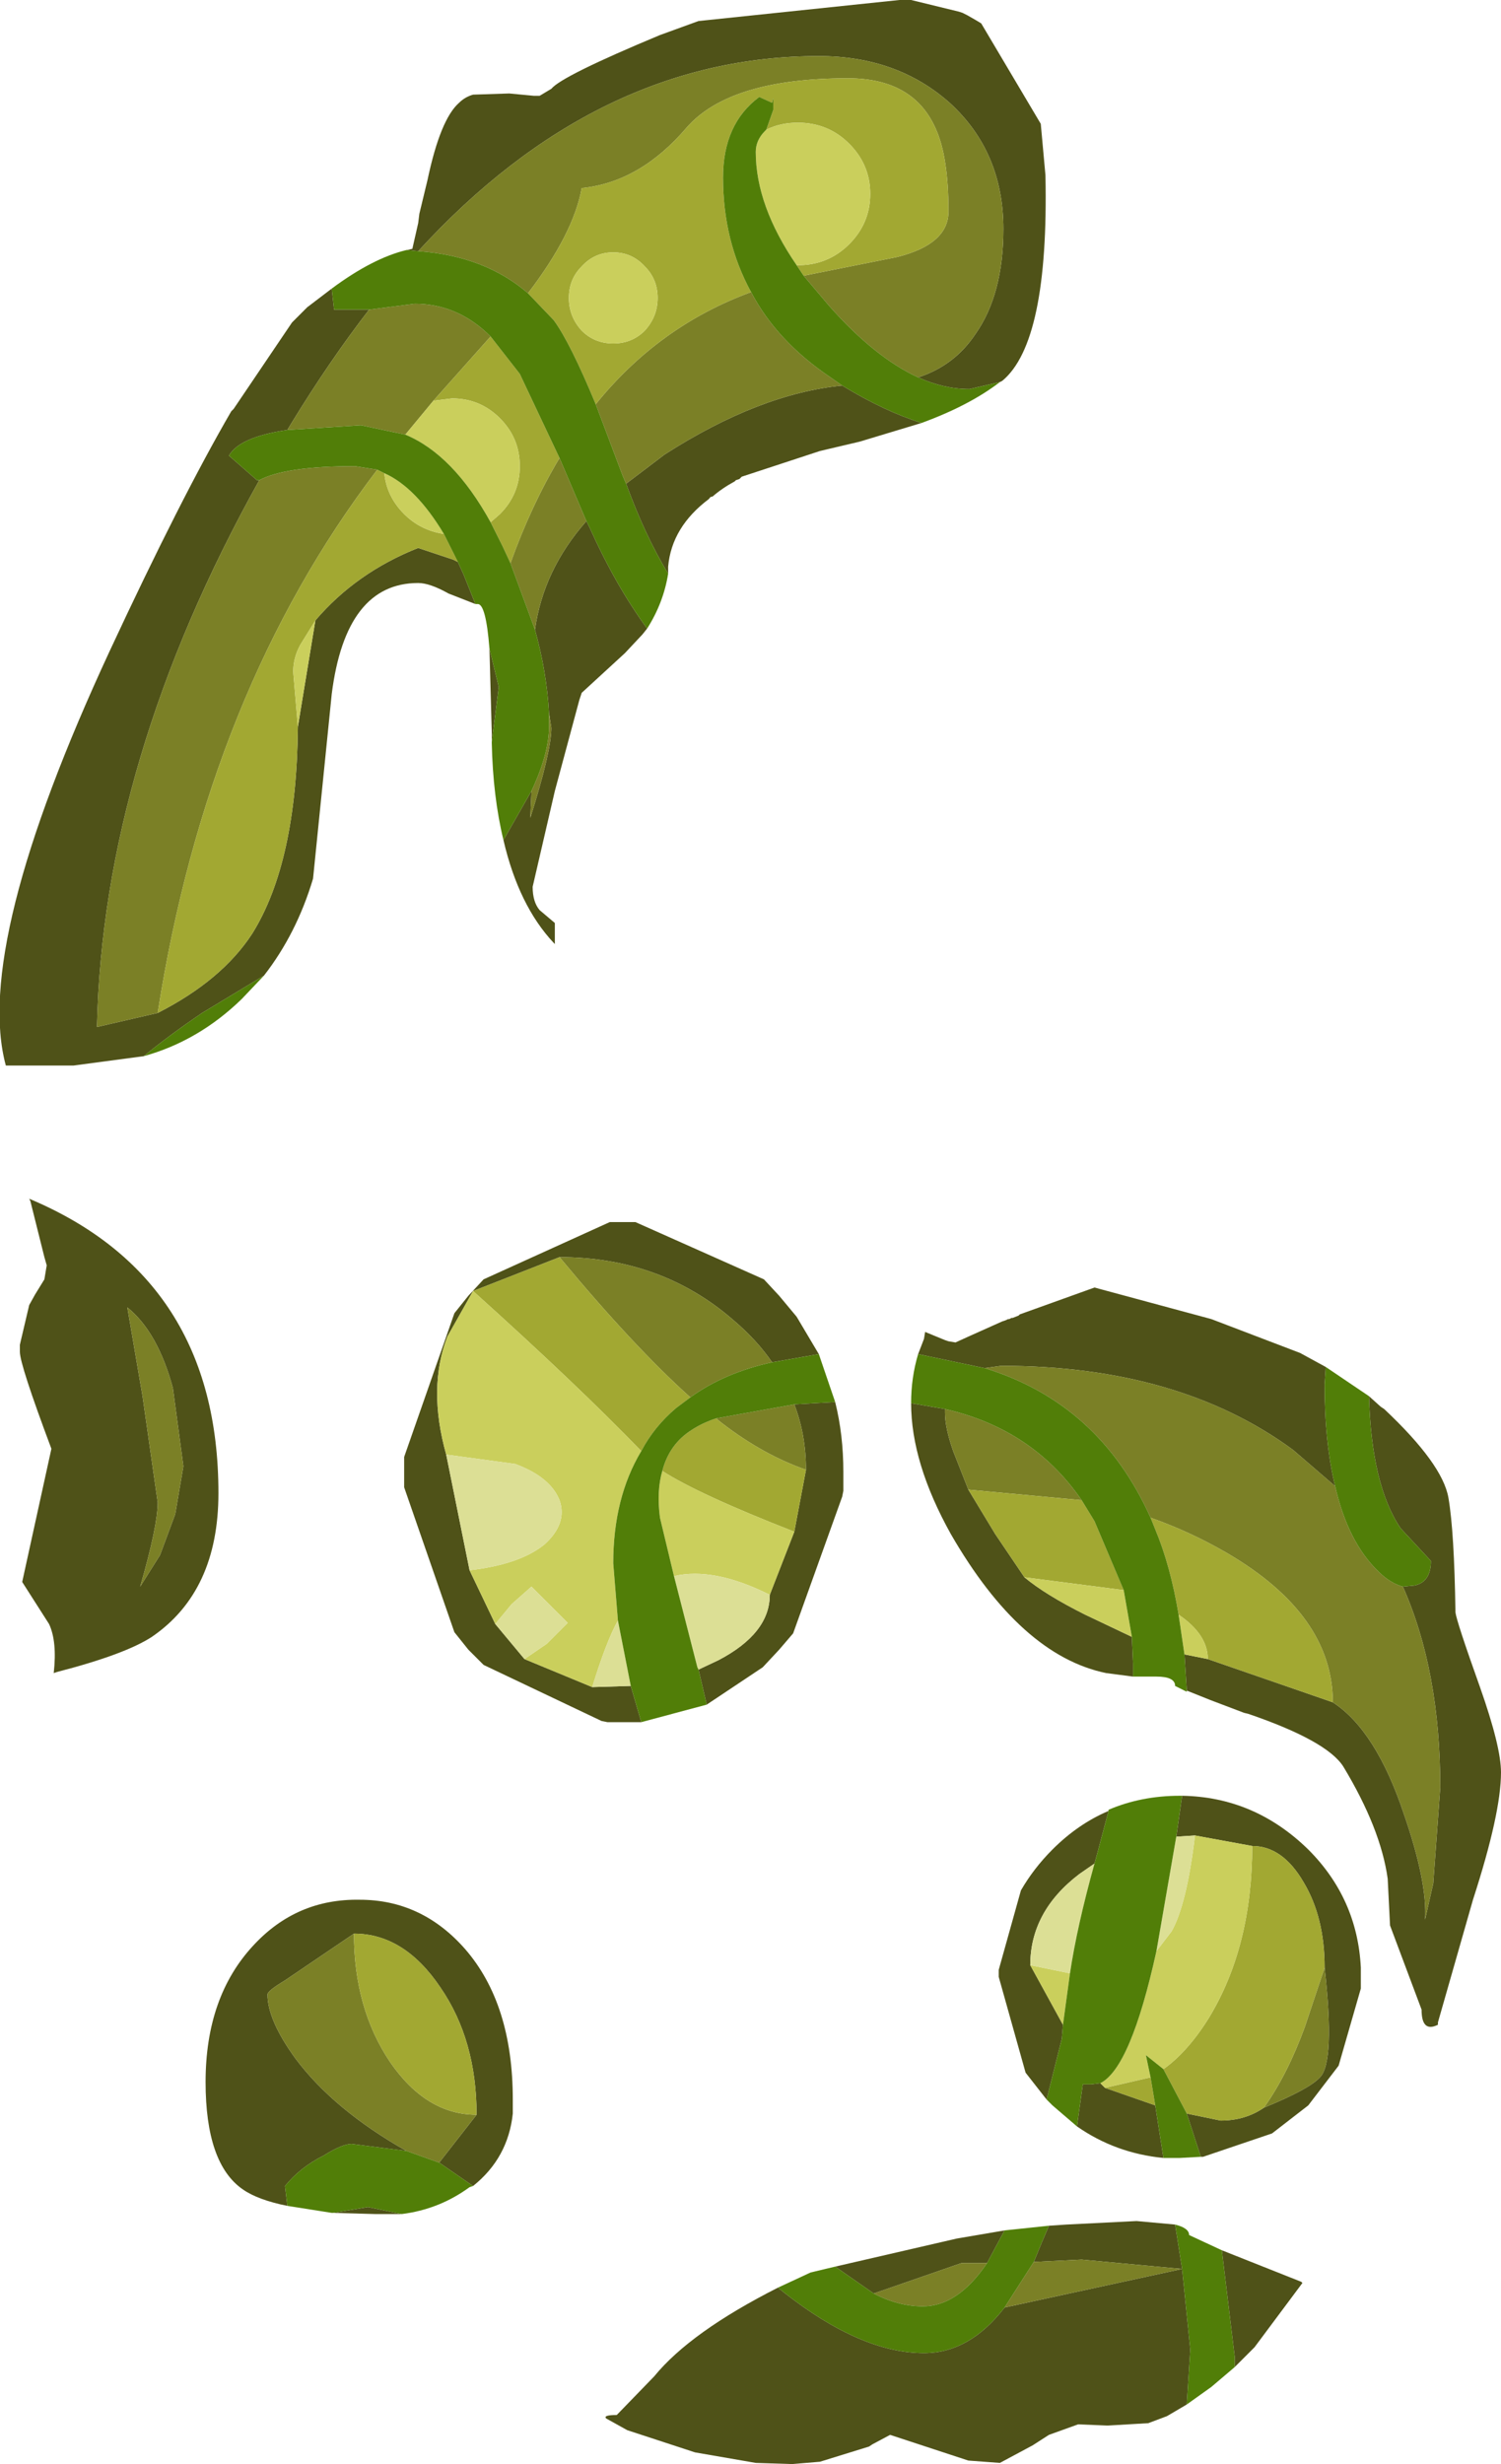 <?xml version="1.0" encoding="UTF-8" standalone="no"?>
<svg xmlns:ffdec="https://www.free-decompiler.com/flash" xmlns:xlink="http://www.w3.org/1999/xlink" ffdec:objectType="shape" height="105.45px" width="64.25px" xmlns="http://www.w3.org/2000/svg">
  <g transform="matrix(1.0, 0.0, 0.0, 1.0, -1.3, -1.4)">
    <path d="M40.6 17.55 Q42.15 17.05 43.05 15.7 44.25 14.0 44.25 11.2 44.25 7.9 41.95 5.8 39.7 3.8 36.35 3.8 26.85 3.8 19.2 12.15 L18.7 12.1 18.95 12.05 19.2 10.95 19.25 10.55 19.6 9.1 Q20.15 6.5 20.95 5.8 21.2 5.55 21.55 5.45 L23.1 5.4 24.15 5.5 24.4 5.5 24.9 5.2 Q25.35 4.65 29.55 2.9 L31.2 2.3 39.8 1.4 39.9 1.4 40.0 1.4 40.1 1.4 40.2 1.4 40.3 1.4 42.35 1.9 42.5 1.95 42.7 2.05 43.05 2.25 43.3 2.4 45.85 6.7 46.05 8.9 Q46.2 16.05 44.2 17.7 L44.1 17.75 42.8 18.05 Q41.7 18.05 40.6 17.55 M40.75 19.5 L38.1 20.3 36.4 20.7 33.05 21.8 32.95 21.9 32.8 21.95 32.75 22.0 Q32.2 22.3 31.8 22.65 31.7 22.65 31.65 22.75 30.05 23.95 29.9 25.65 L29.9 25.95 Q28.9 24.3 28.1 22.1 L29.75 20.85 Q33.8 18.25 37.35 17.9 39.15 19.0 40.75 19.5 M29.0 28.3 L28.8 28.55 28.05 29.35 26.2 31.05 26.1 31.35 25.05 35.25 24.1 39.35 Q24.1 40.0 24.4 40.35 L25.05 40.9 25.05 41.8 25.0 41.75 Q23.5 40.15 22.85 37.35 L24.05 35.25 24.0 36.4 Q24.9 33.55 24.9 32.55 L24.8 31.9 Q24.7 30.15 24.2 28.35 24.55 25.8 26.4 23.7 L26.55 24.0 Q27.65 26.45 29.0 28.3 M22.35 33.15 L22.35 32.75 22.25 29.15 22.65 30.8 22.35 33.15 M21.65 27.25 L20.5 26.8 Q19.7 26.35 19.2 26.35 16.1 26.35 15.5 31.1 L14.7 39.0 Q14.0 41.35 12.6 43.15 L9.95 44.75 Q8.55 45.7 7.45 46.6 L4.45 47.0 1.55 47.0 Q0.15 41.85 6.0 29.25 9.05 22.7 11.2 19.0 L11.3 18.9 13.8 15.2 14.45 14.55 15.5 13.75 15.6 14.65 17.1 14.65 Q15.4 16.85 13.75 19.55 L13.6 19.8 Q11.55 20.1 11.1 20.9 L12.3 21.95 12.4 21.95 Q5.7 33.95 5.45 45.35 L8.05 44.75 Q10.8 43.35 12.1 41.35 14.0 38.3 14.05 32.5 L14.8 27.95 Q16.55 25.9 19.2 24.85 L20.7 25.35 20.9 25.45 21.15 26.0 21.65 27.25 M35.3 61.5 L37.05 61.4 Q37.4 62.8 37.4 64.4 L37.4 64.7 37.4 65.1 37.4 65.2 37.35 65.45 35.25 71.3 34.65 72.0 33.95 72.75 31.55 74.35 31.2 72.85 32.05 72.45 Q34.25 71.3 34.25 69.65 L35.3 66.95 35.8 64.3 Q35.8 62.8 35.3 61.5 M36.35 59.35 L34.35 59.7 Q33.7 58.75 32.7 57.9 29.6 55.2 25.25 55.2 L21.55 56.65 20.45 58.6 Q19.6 60.8 20.4 63.65 L21.4 68.6 22.5 70.9 23.75 72.4 26.65 73.6 28.3 73.55 28.75 75.1 28.0 75.1 27.65 75.1 27.3 75.1 27.05 75.05 22.0 72.65 21.35 72.0 20.75 71.25 18.6 65.05 18.6 64.95 18.6 64.8 18.6 64.7 18.6 64.55 18.6 64.4 18.6 64.0 18.6 63.85 18.6 63.75 20.75 57.6 21.35 56.85 22.0 56.15 27.4 53.7 27.5 53.7 27.65 53.7 27.75 53.7 27.9 53.7 28.0 53.7 28.25 53.7 28.5 53.7 34.0 56.15 34.65 56.85 35.4 57.75 36.35 59.35 M3.1 54.8 L2.6 52.8 2.55 52.7 Q10.65 56.1 10.65 65.3 10.65 69.5 7.8 71.45 6.65 72.2 3.75 72.95 L3.6 73.0 Q3.75 71.65 3.4 70.9 L2.25 69.1 3.5 63.4 Q2.15 59.8 2.15 59.25 L2.15 59.15 2.15 59.05 2.15 58.95 2.55 57.25 2.8 56.8 3.2 56.15 3.3 55.55 3.2 55.2 3.1 54.8 M6.75 57.35 L7.4 61.15 8.05 65.7 Q8.05 66.7 7.3 69.3 L8.15 67.95 8.8 66.2 9.15 64.15 8.7 60.8 Q8.05 58.4 6.75 57.35 M21.7 91.9 Q21.7 88.7 20.15 86.45 18.6 84.15 16.45 84.15 L13.5 86.15 Q12.75 86.6 12.75 86.75 12.75 87.85 13.95 89.5 15.6 91.7 18.7 93.45 L16.35 93.15 Q15.95 93.15 15.15 93.65 14.15 94.15 13.5 94.95 L13.6 95.8 Q12.35 95.55 11.7 95.1 10.1 94.0 10.1 90.5 10.1 86.85 12.15 84.65 14.0 82.65 16.7 82.7 19.35 82.7 21.2 84.8 23.25 87.15 23.25 91.25 L23.25 91.35 23.25 91.5 23.25 91.8 23.25 91.85 Q23.05 93.75 21.55 94.95 L20.1 93.95 21.7 91.9 M18.5 96.15 L17.85 96.15 17.7 96.15 17.5 96.15 17.35 96.15 15.55 96.1 17.05 95.85 18.5 96.15 M37.05 98.4 L42.25 97.2 44.3 96.85 43.55 98.25 42.45 98.25 38.7 99.55 37.05 98.4 M46.2 96.65 L46.95 96.6 49.95 96.45 51.6 96.6 51.9 98.5 47.6 98.1 45.55 98.2 45.9 97.35 46.2 96.65 M53.6 97.7 L57.0 99.05 57.05 99.1 55.0 101.85 54.15 102.7 54.15 102.25 53.6 97.7 M52.1 104.3 L51.25 104.8 50.45 105.1 48.75 105.2 48.65 105.2 47.45 105.15 46.2 105.6 45.5 106.05 44.1 106.8 42.75 106.7 39.4 105.6 38.65 106.0 38.5 106.1 36.4 106.75 35.2 106.85 33.65 106.8 31.05 106.35 28.15 105.4 27.25 104.9 Q27.1 104.75 27.7 104.75 L29.3 103.1 Q30.85 101.2 34.6 99.3 L34.85 99.5 Q38.15 102.1 40.85 102.1 42.8 102.1 44.3 100.15 L51.9 98.5 52.25 101.95 52.1 104.3 M59.9 61.15 L60.4 61.6 60.55 61.7 Q63.05 64.05 63.3 65.5 63.55 66.95 63.6 70.4 63.65 70.8 64.65 73.6 65.55 76.15 65.55 77.25 65.55 79.0 64.35 82.7 L62.85 87.95 62.85 88.05 Q62.15 88.4 62.15 87.4 L60.8 83.8 60.7 81.8 Q60.4 79.65 58.8 77.0 58.1 75.9 54.75 74.75 L54.55 74.7 53.1 74.15 52.1 73.75 52.0 72.2 53.0 72.4 58.35 74.25 Q60.2 75.45 61.4 79.05 62.4 81.95 62.3 83.55 L62.65 82.0 62.95 77.9 Q62.95 72.9 61.35 69.3 L61.85 69.25 Q62.55 69.1 62.55 68.2 L61.25 66.8 Q60.0 64.95 59.9 61.15 M49.8 73.15 L48.65 73.0 Q45.0 72.25 42.0 67.05 40.3 64.0 40.3 61.45 L41.75 61.7 41.75 61.85 Q41.75 62.5 42.1 63.5 L42.75 65.15 43.9 67.05 45.15 68.9 Q46.05 69.65 47.75 70.5 L49.75 71.45 49.8 72.6 49.8 73.15 M40.6 59.35 L40.85 58.7 40.9 58.4 41.75 58.75 41.9 58.8 42.2 58.85 42.75 58.6 44.2 57.95 44.35 57.9 44.45 57.85 44.5 57.85 44.6 57.8 44.65 57.8 44.9 57.7 44.95 57.65 48.15 56.5 53.15 57.85 56.95 59.3 58.05 59.9 58.0 60.65 Q58.0 63.15 58.45 65.0 L56.65 63.45 Q51.75 59.85 44.15 59.85 L43.45 59.95 40.6 59.35 M54.9 80.4 L52.45 79.95 51.65 80.0 51.9 78.25 Q55.0 78.3 57.3 80.55 59.4 82.65 59.55 85.6 L59.55 85.7 59.55 85.8 59.55 85.9 59.55 86.0 59.55 86.2 59.55 86.3 59.55 86.4 59.55 86.5 58.6 89.8 57.3 91.5 55.75 92.7 52.8 93.7 52.7 93.7 52.1 91.85 53.55 92.15 Q54.6 92.15 55.4 91.6 57.35 90.8 57.8 90.3 58.45 89.65 58.0 85.6 58.0 83.45 57.1 81.95 56.2 80.4 54.9 80.4 M48.4 90.55 L48.6 90.75 50.75 91.5 51.1 93.75 Q49.05 93.55 47.4 92.4 L47.65 90.6 48.0 90.6 48.4 90.55 M48.75 78.9 L48.3 80.6 48.15 81.15 47.5 81.6 Q45.4 83.2 45.4 85.5 L46.8 88.05 46.75 88.65 46.1 91.25 45.2 90.1 44.05 86.0 44.05 85.8 44.05 85.7 45.0 82.3 Q45.55 81.35 46.35 80.55 47.45 79.45 48.75 78.9" fill="#4f5218" fill-rule="evenodd" stroke="none"/>
    <path d="M19.2 12.15 Q26.85 3.8 36.35 3.8 39.7 3.8 41.95 5.8 44.25 7.9 44.25 11.2 44.25 14.0 43.05 15.7 42.15 17.05 40.6 17.55 38.75 16.7 36.8 14.5 L35.7 13.2 39.7 12.4 Q41.9 11.85 41.9 10.45 41.9 8.1 41.35 6.9 40.4 4.75 37.6 4.75 32.55 4.75 30.7 6.85 28.7 9.2 26.2 9.45 25.85 11.4 23.9 13.95 22.05 12.35 19.2 12.15 M25.25 21.0 L26.4 23.7 Q24.55 25.8 24.2 28.35 L23.15 25.5 Q24.05 23.0 25.25 21.0 M19.85 18.55 L18.65 20.0 16.75 19.6 13.6 19.8 13.75 19.55 Q15.4 16.85 17.1 14.65 L19.05 14.4 Q20.9 14.4 22.3 15.8 L19.85 18.55 M37.35 17.9 Q33.8 18.25 29.75 20.85 L28.1 22.1 27.95 21.75 26.8 18.7 Q29.5 15.35 33.45 13.9 34.55 16.0 36.85 17.55 L37.35 17.9 M12.4 21.95 Q13.5 21.35 16.5 21.35 L17.45 21.5 Q10.2 31.0 8.05 44.75 L5.45 45.35 Q5.7 33.95 12.4 21.95 M24.8 31.9 L24.9 32.55 Q24.9 33.55 24.0 36.4 L24.05 35.25 Q24.8 33.65 24.8 32.5 L24.8 31.9 M34.35 59.7 Q32.3 60.15 30.85 61.2 28.45 59.05 25.25 55.2 29.6 55.2 32.7 57.9 33.7 58.75 34.35 59.7 M31.95 62.1 L35.3 61.5 Q35.8 62.8 35.8 64.3 33.95 63.65 32.2 62.3 L31.95 62.1 M6.75 57.35 Q8.05 58.4 8.7 60.8 L9.15 64.15 8.8 66.2 8.15 67.95 7.3 69.3 Q8.05 66.7 8.05 65.7 L7.4 61.15 6.75 57.35 M21.7 91.9 L20.1 93.95 18.7 93.45 Q15.6 91.7 13.95 89.5 12.75 87.85 12.75 86.75 12.75 86.6 13.5 86.15 L16.45 84.15 Q16.45 87.35 18.0 89.65 19.55 91.9 21.7 91.9 M44.3 100.15 L45.55 98.2 47.6 98.1 51.9 98.5 44.3 100.15 M61.35 69.3 Q62.95 72.9 62.95 77.9 L62.65 82.0 62.3 83.55 Q62.4 81.95 61.4 79.05 60.2 75.45 58.35 74.25 58.35 70.5 53.8 67.85 52.25 66.95 50.55 66.35 48.35 61.45 43.45 59.95 L44.15 59.85 Q51.75 59.85 56.65 63.45 L58.45 65.0 Q59.0 67.4 60.3 68.65 60.8 69.15 61.35 69.3 M42.75 65.15 L42.1 63.5 Q41.75 62.5 41.75 61.85 L41.75 61.7 Q45.5 62.55 47.6 65.6 L42.75 65.15 M58.0 85.6 Q58.45 89.65 57.8 90.3 57.35 90.8 55.4 91.6 56.4 90.2 57.15 88.15 L58.0 85.6 M38.7 99.55 L42.45 98.25 43.55 98.25 Q42.3 100.1 40.8 100.1 39.75 100.1 38.7 99.55" fill="#7b8026" fill-rule="evenodd" stroke="none"/>
    <path d="M23.9 13.95 Q25.85 11.4 26.2 9.45 28.7 9.2 30.7 6.85 32.55 4.75 37.6 4.75 40.4 4.75 41.35 6.9 41.9 8.1 41.9 10.45 41.9 11.85 39.7 12.4 L35.7 13.2 35.4 12.75 35.45 12.75 Q36.75 12.75 37.65 11.85 38.55 10.95 38.55 9.7 38.55 8.45 37.65 7.55 36.75 6.65 35.45 6.65 34.7 6.65 34.1 6.95 L34.4 6.1 34.4 5.6 34.35 5.8 33.8 5.55 Q32.25 6.7 32.25 9.0 32.25 11.7 33.45 13.9 29.5 15.35 26.8 18.7 25.7 16.05 25.0 15.1 L23.9 13.95 M25.65 14.15 Q25.65 14.95 26.2 15.55 26.75 16.1 27.55 16.1 28.35 16.1 28.9 15.55 29.45 14.95 29.45 14.15 29.45 13.35 28.9 12.8 28.35 12.2 27.55 12.2 26.75 12.2 26.2 12.8 25.65 13.35 25.65 14.15 M22.3 15.8 L23.55 17.4 25.25 21.0 Q24.05 23.0 23.15 25.5 L22.8 24.75 22.3 23.75 22.7 23.4 Q23.55 22.55 23.55 21.35 23.55 20.15 22.7 19.3 21.85 18.45 20.65 18.45 L19.85 18.55 22.3 15.8 M17.45 21.5 L17.75 21.65 Q17.85 22.65 18.6 23.4 19.3 24.1 20.3 24.25 L20.9 25.45 20.7 25.35 19.2 24.85 Q16.55 25.9 14.8 27.95 L14.15 29.0 Q13.85 29.55 13.85 30.15 L14.05 32.5 Q14.0 38.3 12.1 41.35 10.8 43.35 8.05 44.75 10.2 31.0 17.45 21.5 M30.85 61.2 L30.25 61.65 Q29.3 62.45 28.75 63.5 26.05 60.7 21.55 56.65 L25.25 55.2 Q28.45 59.05 30.85 61.2 M29.65 64.35 Q29.95 63.2 30.9 62.6 31.35 62.3 31.95 62.1 L32.2 62.3 Q33.95 63.65 35.8 64.3 L35.3 66.95 Q31.2 65.35 29.65 64.35 M16.45 84.15 Q18.6 84.15 20.15 86.45 21.7 88.7 21.7 91.9 19.55 91.9 18.0 89.65 16.45 87.35 16.45 84.15 M58.35 74.25 L53.0 72.4 Q53.0 71.35 51.75 70.5 51.4 68.4 50.75 66.85 L50.55 66.35 Q52.25 66.95 53.8 67.85 58.35 70.5 58.35 74.25 M47.6 65.6 L48.15 66.5 49.4 69.45 45.15 68.9 43.9 67.05 42.75 65.15 47.6 65.6 M54.9 80.4 Q56.2 80.4 57.1 81.95 58.0 83.45 58.0 85.6 L57.15 88.15 Q56.4 90.2 55.4 91.6 54.6 92.15 53.55 92.15 L52.1 91.85 51.1 89.95 Q52.15 89.2 53.05 87.75 54.9 84.7 54.9 80.4 M48.6 90.75 L50.55 90.3 50.75 91.5 48.6 90.75" fill="#a2a832" fill-rule="evenodd" stroke="none"/>
    <path d="M34.1 6.95 Q34.7 6.65 35.45 6.65 36.75 6.65 37.65 7.55 38.55 8.45 38.55 9.7 38.55 10.95 37.65 11.85 36.75 12.75 35.45 12.75 L35.4 12.75 Q33.65 10.2 33.65 7.9 33.65 7.4 34.05 7.0 L34.1 6.95 M25.65 14.15 Q25.65 13.35 26.2 12.8 26.75 12.2 27.55 12.2 28.35 12.2 28.9 12.8 29.45 13.35 29.45 14.15 29.45 14.95 28.9 15.55 28.35 16.1 27.55 16.1 26.75 16.1 26.2 15.55 25.65 14.95 25.65 14.15 M19.85 18.55 L20.65 18.45 Q21.85 18.45 22.7 19.3 23.55 20.15 23.55 21.35 23.55 22.55 22.7 23.4 L22.3 23.75 Q20.7 20.85 18.65 20.0 L19.85 18.55 M17.75 21.65 Q19.1 22.25 20.3 24.25 19.3 24.1 18.6 23.4 17.85 22.65 17.75 21.65 M14.05 32.5 L13.85 30.15 Q13.85 29.55 14.15 29.0 L14.8 27.95 14.05 32.5 M28.75 63.5 Q27.55 65.5 27.55 68.3 L27.75 70.75 Q27.25 71.65 26.65 73.6 L23.75 72.4 24.7 71.75 25.6 70.85 24.05 69.3 23.2 70.05 22.5 70.9 21.4 68.6 Q23.55 68.35 24.6 67.5 25.6 66.6 25.25 65.6 24.85 64.6 23.35 64.05 L20.4 63.65 Q19.6 60.8 20.45 58.6 L21.55 56.65 Q26.05 60.7 28.75 63.5 M30.15 68.85 L29.55 66.35 Q29.4 65.2 29.65 64.35 31.2 65.35 35.3 66.95 L34.25 69.65 Q31.85 68.45 30.15 68.85 M53.0 72.4 L52.0 72.2 51.75 70.5 Q53.0 71.35 53.0 72.4 M49.4 69.45 L49.75 71.45 47.75 70.5 Q46.05 69.65 45.15 68.9 L49.4 69.45 M52.45 79.95 L54.9 80.4 Q54.9 84.7 53.05 87.75 52.15 89.2 51.1 89.95 L50.35 89.35 50.55 90.3 48.6 90.75 48.4 90.55 Q49.7 89.9 50.8 84.9 L51.45 84.05 Q52.1 82.9 52.45 79.95 M47.1 85.85 L46.8 88.05 45.4 85.5 47.1 85.85" fill="#cacf5c" fill-rule="evenodd" stroke="none"/>
    <path d="M27.75 70.75 L28.3 73.55 26.65 73.6 Q27.25 71.65 27.75 70.75 M31.2 72.85 L31.15 72.75 30.15 68.85 Q31.85 68.45 34.25 69.65 34.25 71.3 32.05 72.45 L31.2 72.85 M20.4 63.65 L23.35 64.05 Q24.85 64.6 25.25 65.6 25.6 66.6 24.6 67.5 23.55 68.35 21.4 68.6 L20.4 63.65 M22.5 70.9 L23.2 70.05 24.05 69.3 25.6 70.85 24.7 71.75 23.75 72.4 22.5 70.9 M51.65 80.0 L52.45 79.95 Q52.1 82.9 51.45 84.05 L50.8 84.9 51.65 80.0 M48.15 81.15 Q47.4 83.85 47.1 85.85 L45.4 85.5 Q45.4 83.2 47.5 81.6 L48.15 81.15" fill="#dcdf95" fill-rule="evenodd" stroke="none"/>
    <path d="M40.6 17.55 Q41.7 18.05 42.8 18.05 L44.1 17.75 Q42.8 18.75 40.75 19.5 39.15 19.0 37.35 17.9 L36.85 17.55 Q34.55 16.0 33.45 13.9 32.25 11.7 32.25 9.0 32.25 6.7 33.8 5.55 L34.35 5.8 34.4 5.6 34.4 6.1 34.1 6.95 34.05 7.0 Q33.65 7.4 33.65 7.9 33.65 10.2 35.4 12.75 L35.7 13.2 36.8 14.5 Q38.75 16.7 40.6 17.55 M18.7 12.1 L19.2 12.15 Q22.05 12.35 23.9 13.95 L25.0 15.1 Q25.7 16.05 26.8 18.7 L27.95 21.75 28.1 22.1 Q28.9 24.3 29.9 25.95 29.7 27.2 29.0 28.3 27.65 26.45 26.55 24.0 L26.4 23.7 25.25 21.0 23.55 17.4 22.3 15.8 Q20.9 14.4 19.05 14.4 L17.1 14.65 15.6 14.65 15.5 13.75 Q17.25 12.45 18.7 12.1 M22.85 37.35 Q22.4 35.5 22.35 33.2 L22.35 33.15 22.65 30.8 22.25 29.15 Q22.1 27.25 21.75 27.25 L21.65 27.25 21.15 26.0 20.9 25.45 20.3 24.25 Q19.1 22.25 17.75 21.65 L17.45 21.5 16.5 21.35 Q13.5 21.35 12.4 21.95 L12.3 21.95 11.1 20.9 Q11.55 20.1 13.6 19.8 L16.75 19.6 18.65 20.0 Q20.7 20.85 22.3 23.75 L22.8 24.75 23.15 25.5 24.2 28.35 Q24.7 30.15 24.8 31.9 L24.8 32.5 Q24.8 33.65 24.05 35.25 L22.85 37.35 M12.6 43.15 L11.65 44.15 Q9.8 45.95 7.45 46.6 8.55 45.7 9.95 44.75 L12.6 43.15 M37.05 61.4 L35.3 61.5 31.95 62.1 Q31.35 62.3 30.9 62.6 29.95 63.2 29.65 64.35 29.4 65.2 29.55 66.35 L30.15 68.85 31.15 72.75 31.2 72.85 31.55 74.35 28.75 75.1 28.3 73.55 27.75 70.75 27.55 68.3 Q27.55 65.5 28.75 63.5 29.3 62.45 30.25 61.65 L30.85 61.2 Q32.3 60.15 34.35 59.7 L36.35 59.35 37.05 61.4 M20.1 93.95 L21.55 94.95 21.4 95.0 Q20.1 95.95 18.5 96.15 L17.05 95.85 15.55 96.1 15.5 96.1 13.6 95.8 13.5 94.95 Q14.15 94.15 15.15 93.65 15.95 93.15 16.35 93.15 L18.7 93.45 20.1 93.95 M34.6 99.3 L36.0 98.65 37.05 98.4 38.7 99.55 Q39.75 100.1 40.8 100.1 42.3 100.1 43.55 98.25 L44.3 96.85 46.2 96.65 45.9 97.35 45.55 98.2 44.3 100.15 Q42.8 102.1 40.85 102.1 38.15 102.1 34.85 99.5 L34.6 99.3 M51.6 96.6 Q52.2 96.75 52.2 97.05 L53.6 97.7 54.15 102.25 54.15 102.7 53.15 103.55 52.1 104.3 52.25 101.95 51.9 98.5 51.6 96.6 M59.9 61.15 Q60.0 64.95 61.25 66.8 L62.55 68.2 Q62.55 69.1 61.85 69.25 L61.35 69.3 Q60.8 69.15 60.3 68.65 59.0 67.4 58.45 65.0 58.0 63.15 58.0 60.65 L58.05 59.9 59.9 61.15 M52.0 72.2 L52.1 73.75 52.1 73.8 51.6 73.55 Q51.6 73.15 50.8 73.15 L49.8 73.15 49.8 72.6 49.75 71.45 49.4 69.45 48.15 66.5 47.6 65.6 Q45.5 62.55 41.75 61.7 L40.3 61.45 Q40.3 60.35 40.6 59.35 L43.45 59.95 Q48.35 61.45 50.55 66.35 L50.75 66.85 Q51.4 68.4 51.75 70.5 L52.0 72.2 M52.1 91.85 L52.7 93.7 51.8 93.75 51.1 93.75 50.75 91.5 50.55 90.3 50.35 89.35 51.1 89.95 52.1 91.85 M51.9 78.25 L51.65 80.0 50.8 84.9 Q49.7 89.9 48.4 90.55 L48.0 90.6 47.65 90.6 47.4 92.4 46.35 91.5 46.1 91.25 46.75 88.65 46.8 88.05 47.1 85.85 Q47.4 83.85 48.15 81.15 L48.3 80.6 48.75 78.9 48.75 78.85 Q50.15 78.25 51.8 78.25 L51.9 78.25" fill="#517e08" fill-rule="evenodd" stroke="none"/>
  </g>
</svg>
